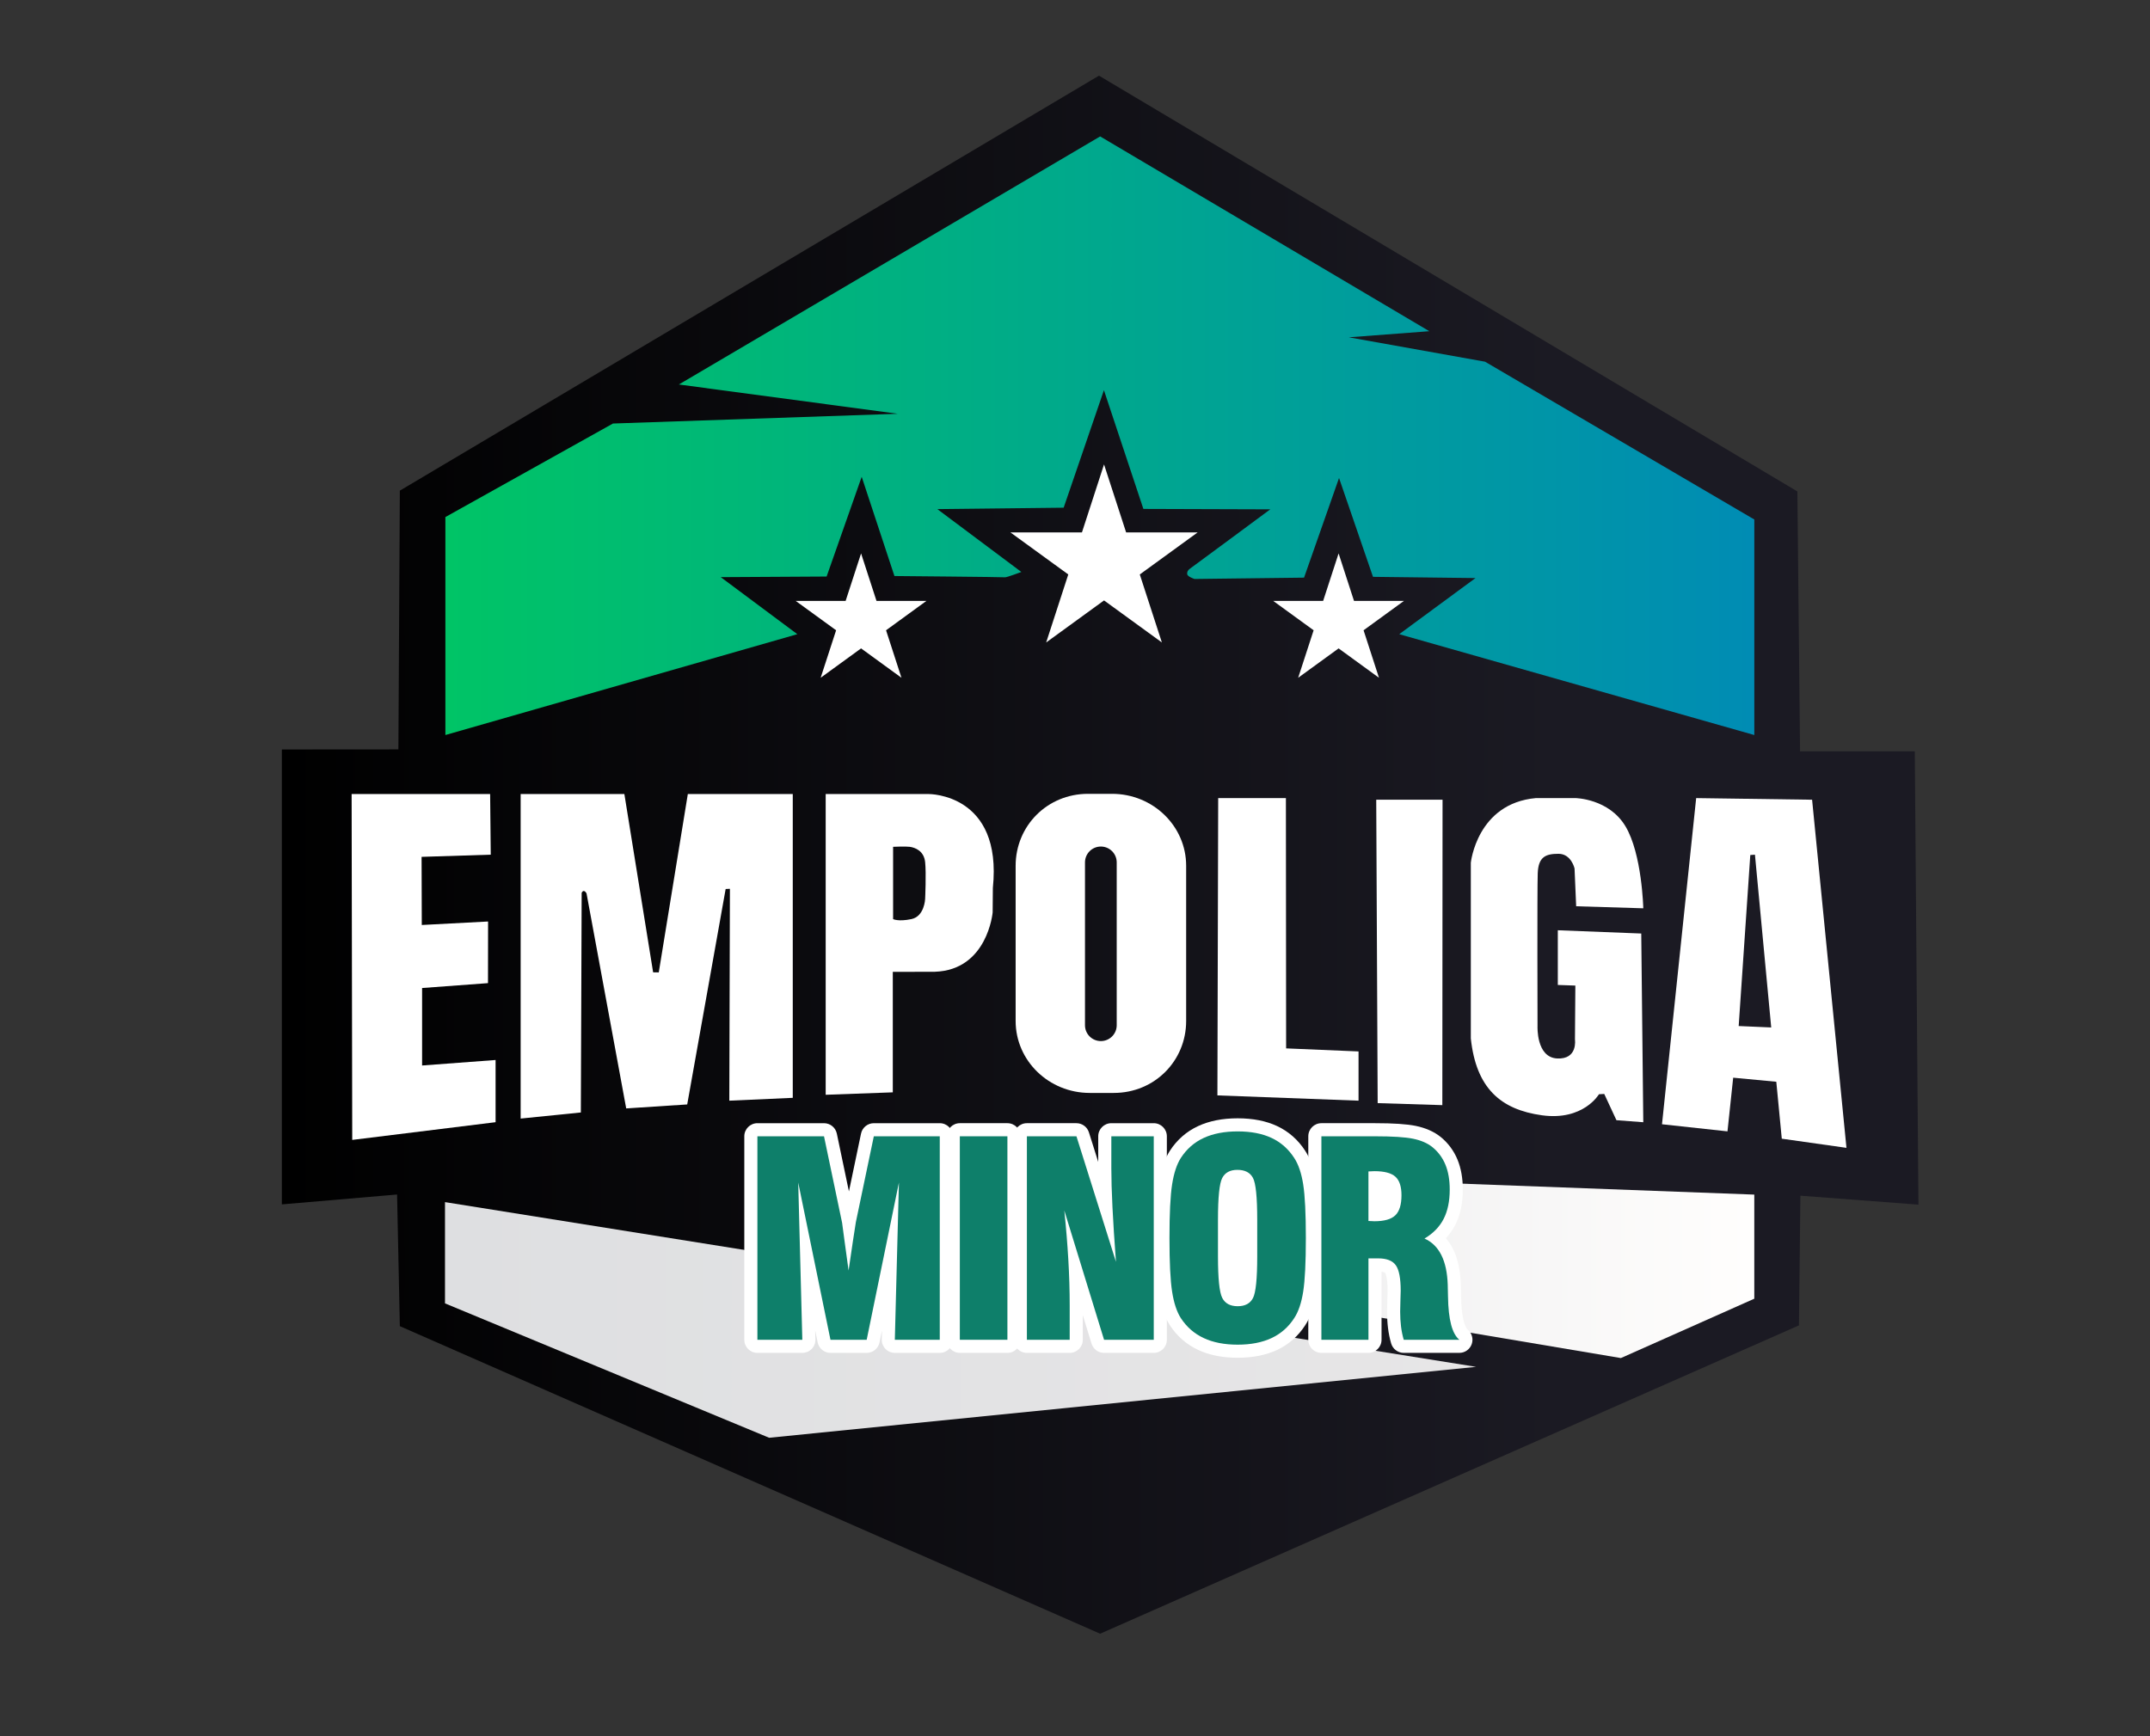 <?xml version="1.0" encoding="UTF-8"?>
<svg enable-background="new 0 0 492.48 397.817" version="1.1" viewBox="0 0 492.48 397.817" xml:space="preserve" xmlns="http://www.w3.org/2000/svg" xmlns:xlink="http://www.w3.org/1999/xlink">
	<rect x="0" y="0" width="492.48" height="397.817" fill="#333333" stroke="none"/>
	<defs>
		<rect id="f" x="919.69" y="-700.87" width="1920" height="1506.1"/>
	</defs>
	<clipPath id="e">
		<use overflow="visible" xlink:href="#f"/>
	</clipPath>
	<g clip-path="url(#e)" fill="#E0E0E0" stroke="#B27826" stroke-miterlimit="10" stroke-width="3">
			<line x1="1913.6" x2="-89.675" y1="2193.7" y2="379.13" opacity=".3"/>
			<line x1="1932.6" x2="-70.675" y1="2175.7" y2="361.13" opacity=".3"/>
			<line x1="1951.6" x2="-51.675" y1="2157.7" y2="343.13" opacity=".3"/>
			<line x1="1970.6" x2="-32.675" y1="2139.7" y2="325.13" opacity=".3"/>
			<line x1="1989.6" x2="-13.675" y1="2121.7" y2="307.13" opacity=".3"/>
			<line x1="2008.6" x2="5.325" y1="2103.7" y2="289.13" opacity=".3"/>
			<line x1="2027.6" x2="24.325" y1="2085.7" y2="271.13" opacity=".3"/>
			<line x1="2046.6" x2="43.325" y1="2067.7" y2="253.13" opacity=".3"/>
			<line x1="2065.6" x2="62.325" y1="2049.7" y2="235.13" opacity=".3"/>
			<line x1="2084.6" x2="81.325" y1="2031.7" y2="217.13" opacity=".3"/>
			<line x1="2103.6" x2="100.32" y1="2013.7" y2="199.13" opacity=".3"/>
			<line x1="2122.6" x2="119.32" y1="1995.7" y2="181.13" opacity=".3"/>
			<line x1="2141.6" x2="138.32" y1="1977.7" y2="163.13" opacity=".3"/>
			<line x1="2160.6" x2="157.32" y1="1959.7" y2="145.13" opacity=".3"/>
			<line x1="2179.6" x2="176.32" y1="1941.7" y2="127.13" opacity=".3"/>
			<line x1="2198.6" x2="195.32" y1="1923.7" y2="109.13" opacity=".3"/>
			<line x1="2217.6" x2="214.32" y1="1905.7" y2="91.132" opacity=".3"/>
			<line x1="2236.6" x2="233.32" y1="1887.7" y2="73.132" opacity=".3"/>
			<line x1="2255.6" x2="252.32" y1="1869.7" y2="55.132" opacity=".3"/>
			<line x1="2274.6" x2="271.32" y1="1851.7" y2="37.132" opacity=".3"/>
			<line x1="2293.6" x2="290.32" y1="1833.7" y2="19.132" opacity=".3"/>
			<line x1="2312.6" x2="309.32" y1="1815.7" y2="1.132" opacity=".3"/>
			<line x1="2331.6" x2="328.32" y1="1797.7" y2="-16.868" opacity=".3"/>
			<line x1="2350.6" x2="347.32" y1="1779.7" y2="-34.868" opacity=".3"/>
			<line x1="2369.6" x2="366.32" y1="1761.7" y2="-52.868" opacity=".3"/>
			<line x1="2388.6" x2="385.32" y1="1743.7" y2="-70.868" opacity=".3"/>
			<line x1="2407.6" x2="404.32" y1="1725.7" y2="-88.868" opacity=".3"/>
			<line x1="2426.6" x2="423.32" y1="1707.7" y2="-106.87" opacity=".3"/>
			<line x1="2445.6" x2="442.32" y1="1689.7" y2="-124.87" opacity=".3"/>
			<line x1="2464.6" x2="461.32" y1="1671.7" y2="-142.87" opacity=".3"/>
			<line x1="2483.6" x2="480.32" y1="1653.7" y2="-160.87" opacity=".3"/>
	</g>
	<linearGradient id="d" x1="64.564" x2="439.44" y1="195.81" y2="195.81" gradientUnits="userSpaceOnUse">
		<stop offset="0"/>
		<stop stop-color="#1B1A23" offset=".78"/>
	</linearGradient>
	<polygon points="91.588 112.41 251.73 17.334 411.71 112.59 412.32 172.13 438.6 172.13 439.44 275.99 412.4 273.94 412.07 303.65 252 374.29 91.588 303.83 90.955 273.67 64.564 275.93 64.564 171.71 91.258 171.69" fill="url(#d)"/>
	<linearGradient id="c" x1="102.02" x2="401.84" y1="99.832" y2="99.832" gradientUnits="userSpaceOnUse">
		<stop stop-color="#00C466" offset="0"/>
		<stop stop-color="#008CB4" offset="1"/>
	</linearGradient>
	<path d="m102.02 168.4v-49.939l38.385-21.43 65.221-2.235-50.126-6.708 96.501-56.835 75.4 44.629-18.448 1.397 31.214 5.59 61.678 36.151v49.38l-81.338-23.105 17.469-12.858-23.478-0.279-7.779-22.641-8.013 22.826-25.087 0.304s-1.606-0.513-1.677-1.095c-0.069-0.583 0.233-1.002 0.651-1.281 0.42-0.279 18.379-13.58 18.379-13.58l-29.069-0.093-9.038-27.207-9.224 26.928-28.93 0.326 19.24 14.395s-3.413 1.293-3.763 1.224c-0.349-0.07-25.308-0.292-25.308-0.292l-7.5-22.734-8.036 22.851-24.248 0.139 17.539 13.068-80.615 23.104z" fill="url(#c)"/>
	<linearGradient id="b" x1="101.93" x2="338.12" y1="302.41" y2="302.41" gradientUnits="userSpaceOnUse">
		<stop stop-color="#DEDFE1" offset="0"/>
		<stop stop-color="#E7E6E7" offset="1"/>
	</linearGradient>
	<polygon points="101.93 275.41 101.93 298.61 176.18 329.4 338.12 313.15" fill="url(#b)"/>
	<linearGradient id="a" x1="191.37" x2="401.84" y1="290.83" y2="290.83" gradientUnits="userSpaceOnUse">
		<stop stop-color="#DFDFE2" offset="0"/>
		<stop stop-color="#FFFEFD" offset="1"/>
	</linearGradient>
	<polygon points="371.28 311.14 401.84 297.54 401.84 273.69 317.06 270.52 191.37 276.67 191.37 280.86" fill="url(#a)"/>
	<polygon points="197.24 126.79 200.77 137.67 212.21 137.67 202.96 144.4 206.49 155.28 197.24 148.55 187.98 155.28 191.52 144.4 182.26 137.67 193.7 137.67" fill="#fff"/>
	<polygon points="306.62 126.79 310.15 137.67 321.59 137.67 312.34 144.4 315.87 155.28 306.62 148.55 297.36 155.28 300.9 144.4 291.64 137.67 303.08 137.67" fill="#fff"/>
	<polygon points="252.89 106.4 257.95 121.98 274.33 121.98 261.08 131.61 266.14 147.19 252.89 137.56 239.64 147.19 244.7 131.61 231.45 121.98 247.83 121.98" fill="#fff"/>
	<g fill="#fff">
		<polygon points="113.52 257.1 80.683 261.16 80.543 181.92 112.27 181.92 112.41 195.81 96.569 196.31 96.615 211.92 111.8 211.12 111.78 225.24 96.686 226.36 96.686 244.11 113.52 242.85"/>
		<path d="m119.26 256.27v-74.351h23.758l6.587 40.845 1.292 0.018 6.656-40.862h24.038v69.6l-14.534 0.652 0.139-48.543-0.978 0.048-8.805 49.357-13.976 0.908-9.084-49.242s-0.577-1.152-1.118-0.174l-0.186 50.347-13.789 1.397z"/>
		<path d="m212.75 181.92h-23.619v68.9l15.374-0.559v-27.603l9.597-0.022c12.111-0.373 13.276-13.603 13.276-13.603l0.047-5.591c2.236-21.661-14.675-21.522-14.675-21.522zm-0.839 24.039s-0.139 3.983-3.145 4.611c-3.005 0.629-4.192 0-4.192 0v-16.561s2.862-0.129 3.806 0c1.23 0.169 3.252 0.909 3.531 3.494 0.279 2.586 0 8.456 0 8.456z"/>
		<path d="m254.72 181.87h-5.493c-9.38 0-16.585 7.378-16.585 16.48v35.568c0 9.101 7.604 16.479 16.983 16.479h5.495c9.38 0 16.581-7.378 16.581-16.479v-35.568c0-9.102-7.603-16.48-16.981-16.48zm1.076 53.015c0 2.007-1.628 3.633-3.635 3.633-2.006 0-3.633-1.626-3.633-3.633v-37.303c0-2.007 1.627-3.634 3.633-3.634 2.007 0 3.635 1.627 3.635 3.634v37.303z"/>
		<polygon points="279.04 182.85 278.86 250.96 311.19 252.17 311.19 240.89 294.6 240.19 294.55 182.85"/>
		<polygon points="315.57 252.73 330.38 253.19 330.43 183.22 315.24 183.22"/>
		<path d="m360.85 225.8l-4.017-0.141v-12.532l19.112 0.747 0.466 43.234-6.149-0.466-2.795-6.015-1.212 0.07s-3.54 6.128-13.044 4.823-15.095-6.242-16.305-17.61v-40.25s1.397-13.603 14.907-14.814h9.037s7.641 0.093 11.46 6.429c3.821 6.335 4.101 18.82 4.101 18.82l-15.374-0.466-0.372-8.665s-0.746-3.355-3.681-3.355c-2.936 0-4.612 0.699-4.752 4.473-0.14 3.773-0.047 35.033-0.047 35.033s-0.326 7.127 4.473 7.383c4.798 0.256 4.1-4.332 4.1-4.332l0.092-12.366z"/>
		<path d="m415.08 183.22l-26.554-0.372-7.827 74.724 15 1.63 1.305-12.298 9.876 0.931 1.258 13.045 14.814 2.096-7.872-79.756zm-16.817 51.85l2.66-39.18 1.066-0.078 3.727 39.584-7.453-0.326z"/>
	</g>
		<g fill="#fff">
			<path d="m204.97 308.45c-0.404 0-0.792-0.163-1.074-0.453s-0.436-0.682-0.425-1.086l0.496-19.046-3.975 19.386c-0.144 0.698-0.758 1.199-1.47 1.199h-8.295c-0.712 0-1.326-0.501-1.47-1.198l-3.976-19.389 0.496 19.048c0.011 0.404-0.143 0.796-0.425 1.086s-0.67 0.453-1.074 0.453h-10.292c-0.828 0-1.5-0.672-1.5-1.5v-46.62c0-0.828 0.672-1.5 1.5-1.5h15.258c0.71 0 1.323 0.498 1.468 1.193l4.148 19.828c0.011 0.055 0.021 0.107 0.086 0.581 0.09-0.561 0.114-0.676 0.128-0.739l4.116-19.671c0.145-0.694 0.758-1.192 1.468-1.192h15.105c0.828 0 1.5 0.672 1.5 1.5v46.62c0 0.828-0.672 1.5-1.5 1.5h-10.293z"/>
			<path d="m215.27 260.33v46.62h-10.293l0.938-36.024-7.386 36.024h-8.295l-7.387-36.024 0.939 36.024h-10.293v-46.62h15.258l4.147 19.828c0.019 0.102 0.186 1.348 0.499 3.739 0.312 2.392 0.641 4.788 0.984 7.189 0.262-1.796 0.59-4.021 0.983-6.675 0.394-2.653 0.621-4.122 0.682-4.405l4.117-19.677h15.107m0-2.999h-15.105c-1.42 0-2.646 0.996-2.937 2.386l-2.77 13.241-2.77-13.241c-0.291-1.39-1.517-2.386-2.936-2.386h-15.259c-1.657 0-3 1.343-3 3v46.62c0 1.657 1.343 3 3 3h10.293c0.81 0 1.584-0.327 2.148-0.906 0.566-0.58 0.871-1.363 0.851-2.172l-0.054-2.071 0.564 2.752c0.286 1.395 1.514 2.397 2.939 2.397h8.295c1.425 0 2.652-1.002 2.938-2.397l0.563-2.747-0.054 2.066c-0.021 0.809 0.285 1.592 0.851 2.172 0.564 0.579 1.339 0.906 2.148 0.906h10.293c1.657 0 3-1.343 3-3v-46.62c2e-3 -1.657-1.341-3-2.998-3z"/>
		</g>
		<g fill="#fff">
			<path d="m219.86 308.45c-0.828 0-1.5-0.672-1.5-1.5v-46.62c0-0.828 0.672-1.5 1.5-1.5h10.898c0.828 0 1.5 0.672 1.5 1.5v46.62c0 0.828-0.672 1.5-1.5 1.5h-10.898z"/>
			<path d="m230.76 260.33v46.62h-10.898v-46.62h10.898m0-3h-10.898c-1.657 0-3 1.343-3 3v46.62c0 1.657 1.343 3 3 3h10.898c1.657 0 3-1.343 3-3v-46.62c0-1.657-1.343-3-3-3z"/>
		</g>
		<g fill="#fff">
			<path d="m252.9 308.45c-0.658 0-1.24-0.43-1.434-1.06l-5.141-16.72c0.135 2.871 0.203 5.69 0.203 8.408v7.871c0 0.828-0.672 1.5-1.5 1.5h-9.809c-0.828 0-1.5-0.672-1.5-1.5v-46.62c0-0.828 0.672-1.5 1.5-1.5h11.352c0.655 0 1.234 0.425 1.431 1.05l5.329 16.931c-3e-3 -0.061-6e-3 -0.122-9e-3 -0.182-0.172-3.505-0.259-6.524-0.259-8.973v-7.326c0-0.828 0.672-1.5 1.5-1.5h9.718c0.828 0 1.5 0.672 1.5 1.5v46.62c0 0.828-0.672 1.5-1.5 1.5h-11.381z"/>
			<path d="m264.28 260.33v46.62h-11.383l-9.112-29.638c0.403 3.855 0.711 7.594 0.923 11.217s0.318 7.14 0.318 10.55v7.871h-9.809v-46.62h11.352l9.052 28.759c-0.363-4.844-0.632-9.022-0.803-12.533-0.172-3.511-0.257-6.478-0.257-8.899v-7.326h9.719m0-3.001h-9.718c-1.657 0-3 1.343-3 3v5.868l-2.131-6.769c-0.393-1.25-1.552-2.1-2.861-2.1h-11.352c-1.657 0-3 1.343-3 3v46.62c0 1.657 1.343 3 3 3h9.809c1.657 0 3-1.343 3-3v-5.635l2.004 6.517c0.387 1.259 1.55 2.118 2.867 2.118h11.383c1.657 0 3-1.343 3-3v-46.62c-1e-3 -1.656-1.344-2.999-3.001-2.999z"/>
		</g>
		<g fill="#fff">
			<path d="m283.5 309.57c-3.233 0-6.065-0.557-8.415-1.654-2.406-1.124-4.377-2.844-5.858-5.11-1.06-1.658-1.784-3.827-2.225-6.644-0.419-2.68-0.623-6.776-0.623-12.522 0-5.745 0.204-9.842 0.623-12.522 0.44-2.815 1.165-4.984 2.217-6.63 1.487-2.299 3.461-4.026 5.871-5.141 2.348-1.086 5.177-1.637 8.41-1.637 3.255 0 6.082 0.552 8.401 1.64 2.378 1.116 4.334 2.842 5.815 5.131 1.091 1.658 1.839 3.842 2.281 6.668 0.419 2.683 0.622 6.768 0.622 12.491 0 5.702-0.203 9.783-0.622 12.477-0.442 2.837-1.19 5.025-2.288 6.693-1.453 2.258-3.41 3.98-5.808 5.105-2.34 1.099-5.167 1.655-8.401 1.655z"/>
			<path d="m283.5 259.21c3.047 0 5.635 0.499 7.765 1.498 2.129 0.999 3.86 2.528 5.192 4.587 0.969 1.473 1.654 3.501 2.059 6.085 0.403 2.583 0.604 6.67 0.604 12.26 0 5.57-0.201 9.652-0.604 12.246-0.404 2.593-1.09 4.627-2.059 6.1-1.312 2.039-3.043 3.562-5.192 4.571-2.15 1.009-4.737 1.514-7.765 1.514-3.027 0-5.621-0.505-7.78-1.514-2.16-1.009-3.905-2.532-5.237-4.571-0.929-1.453-1.595-3.471-1.998-6.055-0.404-2.583-0.605-6.68-0.605-12.291 0-5.61 0.201-9.707 0.605-12.29 0.403-2.584 1.069-4.602 1.998-6.055 1.332-2.059 3.077-3.588 5.237-4.587 2.159-0.999 4.753-1.498 7.78-1.498m0-3c-3.452 0-6.494 0.598-9.04 1.775-2.671 1.235-4.857 3.147-6.496 5.68-1.175 1.838-1.972 4.196-2.443 7.222-0.432 2.757-0.642 6.929-0.642 12.753s0.21 9.997 0.642 12.755c0.472 3.025 1.269 5.383 2.435 7.206 1.651 2.53 3.832 4.431 6.495 5.674 2.55 1.191 5.595 1.796 9.05 1.796 3.456 0 6.497-0.604 9.039-1.798 2.657-1.247 4.824-3.152 6.44-5.663 1.201-1.826 2.024-4.209 2.5-7.262 0.432-2.772 0.641-6.928 0.641-12.708 0-5.801-0.21-9.963-0.641-12.723-0.476-3.042-1.299-5.42-2.517-7.271-1.623-2.509-3.788-4.418-6.424-5.654-2.521-1.182-5.562-1.782-9.039-1.782z"/>
		</g>
		<g fill="#fff">
			<path d="m321.54 308.45c-0.666 0-1.253-0.439-1.439-1.079-0.305-1.042-0.53-2.145-0.67-3.279-0.138-1.115-0.208-2.323-0.208-3.59 0-0.762 0.02-1.685 0.062-2.767 0.039-1.029 0.06-1.702 0.06-2.017 0-3.296-0.528-4.531-0.843-4.974-0.445-0.626-1.389-0.943-2.804-0.943h-0.74v17.148c0 0.828-0.672 1.5-1.5 1.5h-10.777c-0.828 0-1.5-0.672-1.5-1.5v-46.62c0-0.828 0.672-1.5 1.5-1.5h12.261c4.156 0 7.117 0.193 9.051 0.59 2.044 0.421 3.745 1.169 5.058 2.223 1.53 1.252 2.681 2.806 3.429 4.625 0.729 1.772 1.098 3.878 1.098 6.263 0 2.912-0.53 5.415-1.575 7.439-0.727 1.406-1.73 2.647-2.996 3.711 2.572 2.115 3.955 5.686 4.116 10.658l1e-3 0.2c0.018 0.541 0.04 1.396 0.06 2.516 0.095 6.24 1.321 8.147 2.043 8.729 0.496 0.398 0.685 1.066 0.475 1.667-0.212 0.6-0.779 1.001-1.415 1.001h-12.747zm-6.583-30.156c1.749-0.016 2.998-0.34 3.617-0.939 0.622-0.603 0.951-1.82 0.951-3.523 0-1.061-0.157-2.465-0.907-3.134-0.438-0.391-1.43-0.857-3.661-0.874v8.47z"/>
			<path d="m314.94 257.33h-12.261c-1.657 0-3 1.343-3 3v46.62c0 1.657 1.343 3 3 3h10.777c1.657 0 3-1.343 3-3v-15.604c0.562 0.075 0.788 0.221 0.823 0.27 0.021 0.03 0.563 0.831 0.563 4.103 0 0.189-0.01 0.684-0.059 1.961-0.041 1.073-0.062 2.024-0.062 2.822 0 1.328 0.073 2.598 0.219 3.774 0.15 1.214 0.392 2.396 0.719 3.516 0.374 1.279 1.547 2.158 2.88 2.158h12.744c1.272 0 2.406-0.803 2.829-2.003 0.423-1.199 0.043-2.536-0.947-3.334-0.057-0.045-1.388-1.189-1.484-7.578-0.021-1.107-0.041-1.952-0.06-2.547v-0.102c0-0.032-1e-3 -0.065-2e-3 -0.098-0.15-4.631-1.304-8.178-3.44-10.601 0.863-0.915 1.583-1.927 2.153-3.031 1.157-2.238 1.743-4.973 1.743-8.127 0-2.581-0.407-4.88-1.21-6.832-0.845-2.054-2.142-3.806-3.856-5.208-1.521-1.222-3.437-2.07-5.714-2.539-2.036-0.417-5.096-0.62-9.355-0.62z"/>
		</g>
		<g fill="#0E7F6A">
			<path d="m173.49 306.95v-46.62h15.258l4.147 19.828c0.019 0.102 0.186 1.348 0.499 3.739 0.312 2.392 0.641 4.788 0.984 7.189 0.262-1.796 0.59-4.021 0.983-6.675 0.394-2.653 0.621-4.122 0.682-4.405l4.117-19.677h15.105v46.62h-10.293l0.938-36.024-7.386 36.024h-8.295l-7.387-36.024 0.939 36.024h-10.291z"/>
			<path d="m219.86 306.95v-46.62h10.898v46.62h-10.898z"/>
			<path d="m235.22 306.95v-46.62h11.352l9.052 28.759c-0.363-4.844-0.632-9.022-0.803-12.533-0.172-3.511-0.257-6.478-0.257-8.899v-7.326h9.718v46.62h-11.383l-9.112-29.638c0.403 3.855 0.711 7.594 0.923 11.217s0.318 7.14 0.318 10.55v7.871h-9.808z"/>
			<path d="m267.88 283.64c0-5.61 0.201-9.707 0.605-12.29 0.403-2.584 1.069-4.602 1.998-6.055 1.332-2.059 3.077-3.588 5.237-4.587 2.159-0.999 4.753-1.498 7.78-1.498 3.047 0 5.635 0.499 7.765 1.498 2.129 0.999 3.86 2.528 5.192 4.587 0.969 1.473 1.654 3.501 2.059 6.085 0.403 2.583 0.604 6.67 0.604 12.26 0 5.57-0.201 9.652-0.604 12.246-0.404 2.593-1.09 4.627-2.059 6.1-1.312 2.039-3.043 3.562-5.192 4.571-2.15 1.009-4.737 1.514-7.765 1.514-3.027 0-5.621-0.505-7.78-1.514-2.16-1.009-3.905-2.532-5.237-4.571-0.929-1.453-1.595-3.471-1.998-6.055-0.404-2.583-0.605-6.68-0.605-12.291zm20.102 4.208v-8.416c0-5.166-0.328-8.359-0.984-9.581-0.656-1.221-1.842-1.831-3.557-1.831-1.676 0-2.836 0.625-3.482 1.877-0.646 1.251-0.969 4.43-0.969 9.535v8.416c0 5.046 0.322 8.209 0.969 9.491 0.646 1.281 1.826 1.922 3.542 1.922 1.695 0 2.865-0.625 3.512-1.877 0.645-1.251 0.969-4.43 0.969-9.536z"/>
			<path d="m302.68 306.95v-46.62h12.261c4.016 0 6.933 0.186 8.749 0.56s3.289 1.015 4.42 1.923c1.332 1.09 2.325 2.432 2.981 4.026 0.655 1.594 0.984 3.491 0.984 5.691 0 2.684-0.47 4.934-1.408 6.75-0.939 1.816-2.397 3.311-4.374 4.48 3.37 1.494 5.147 5.036 5.328 10.626v0.151c0.02 0.586 0.04 1.434 0.06 2.543 0.08 5.248 0.948 8.537 2.603 9.869h-12.744c-0.283-0.969-0.49-1.982-0.621-3.042-0.131-1.059-0.196-2.195-0.196-3.406 0-0.746 0.02-1.649 0.061-2.709 0.04-1.06 0.061-1.751 0.061-2.074 0-2.846-0.374-4.793-1.12-5.843-0.747-1.049-2.089-1.574-4.026-1.574h-2.24v18.648h-10.779zm10.777-27.216c0.182 0 0.418 0.011 0.711 0.03 0.293 0.021 0.51 0.03 0.651 0.03 2.26 0 3.859-0.454 4.798-1.362 0.938-0.908 1.408-2.441 1.408-4.602 0-1.997-0.47-3.415-1.408-4.253-0.939-0.837-2.538-1.256-4.798-1.256-0.142 0-0.358 0.01-0.651 0.03s-0.529 0.03-0.711 0.03v11.353z"/>
		</g>
</svg>
